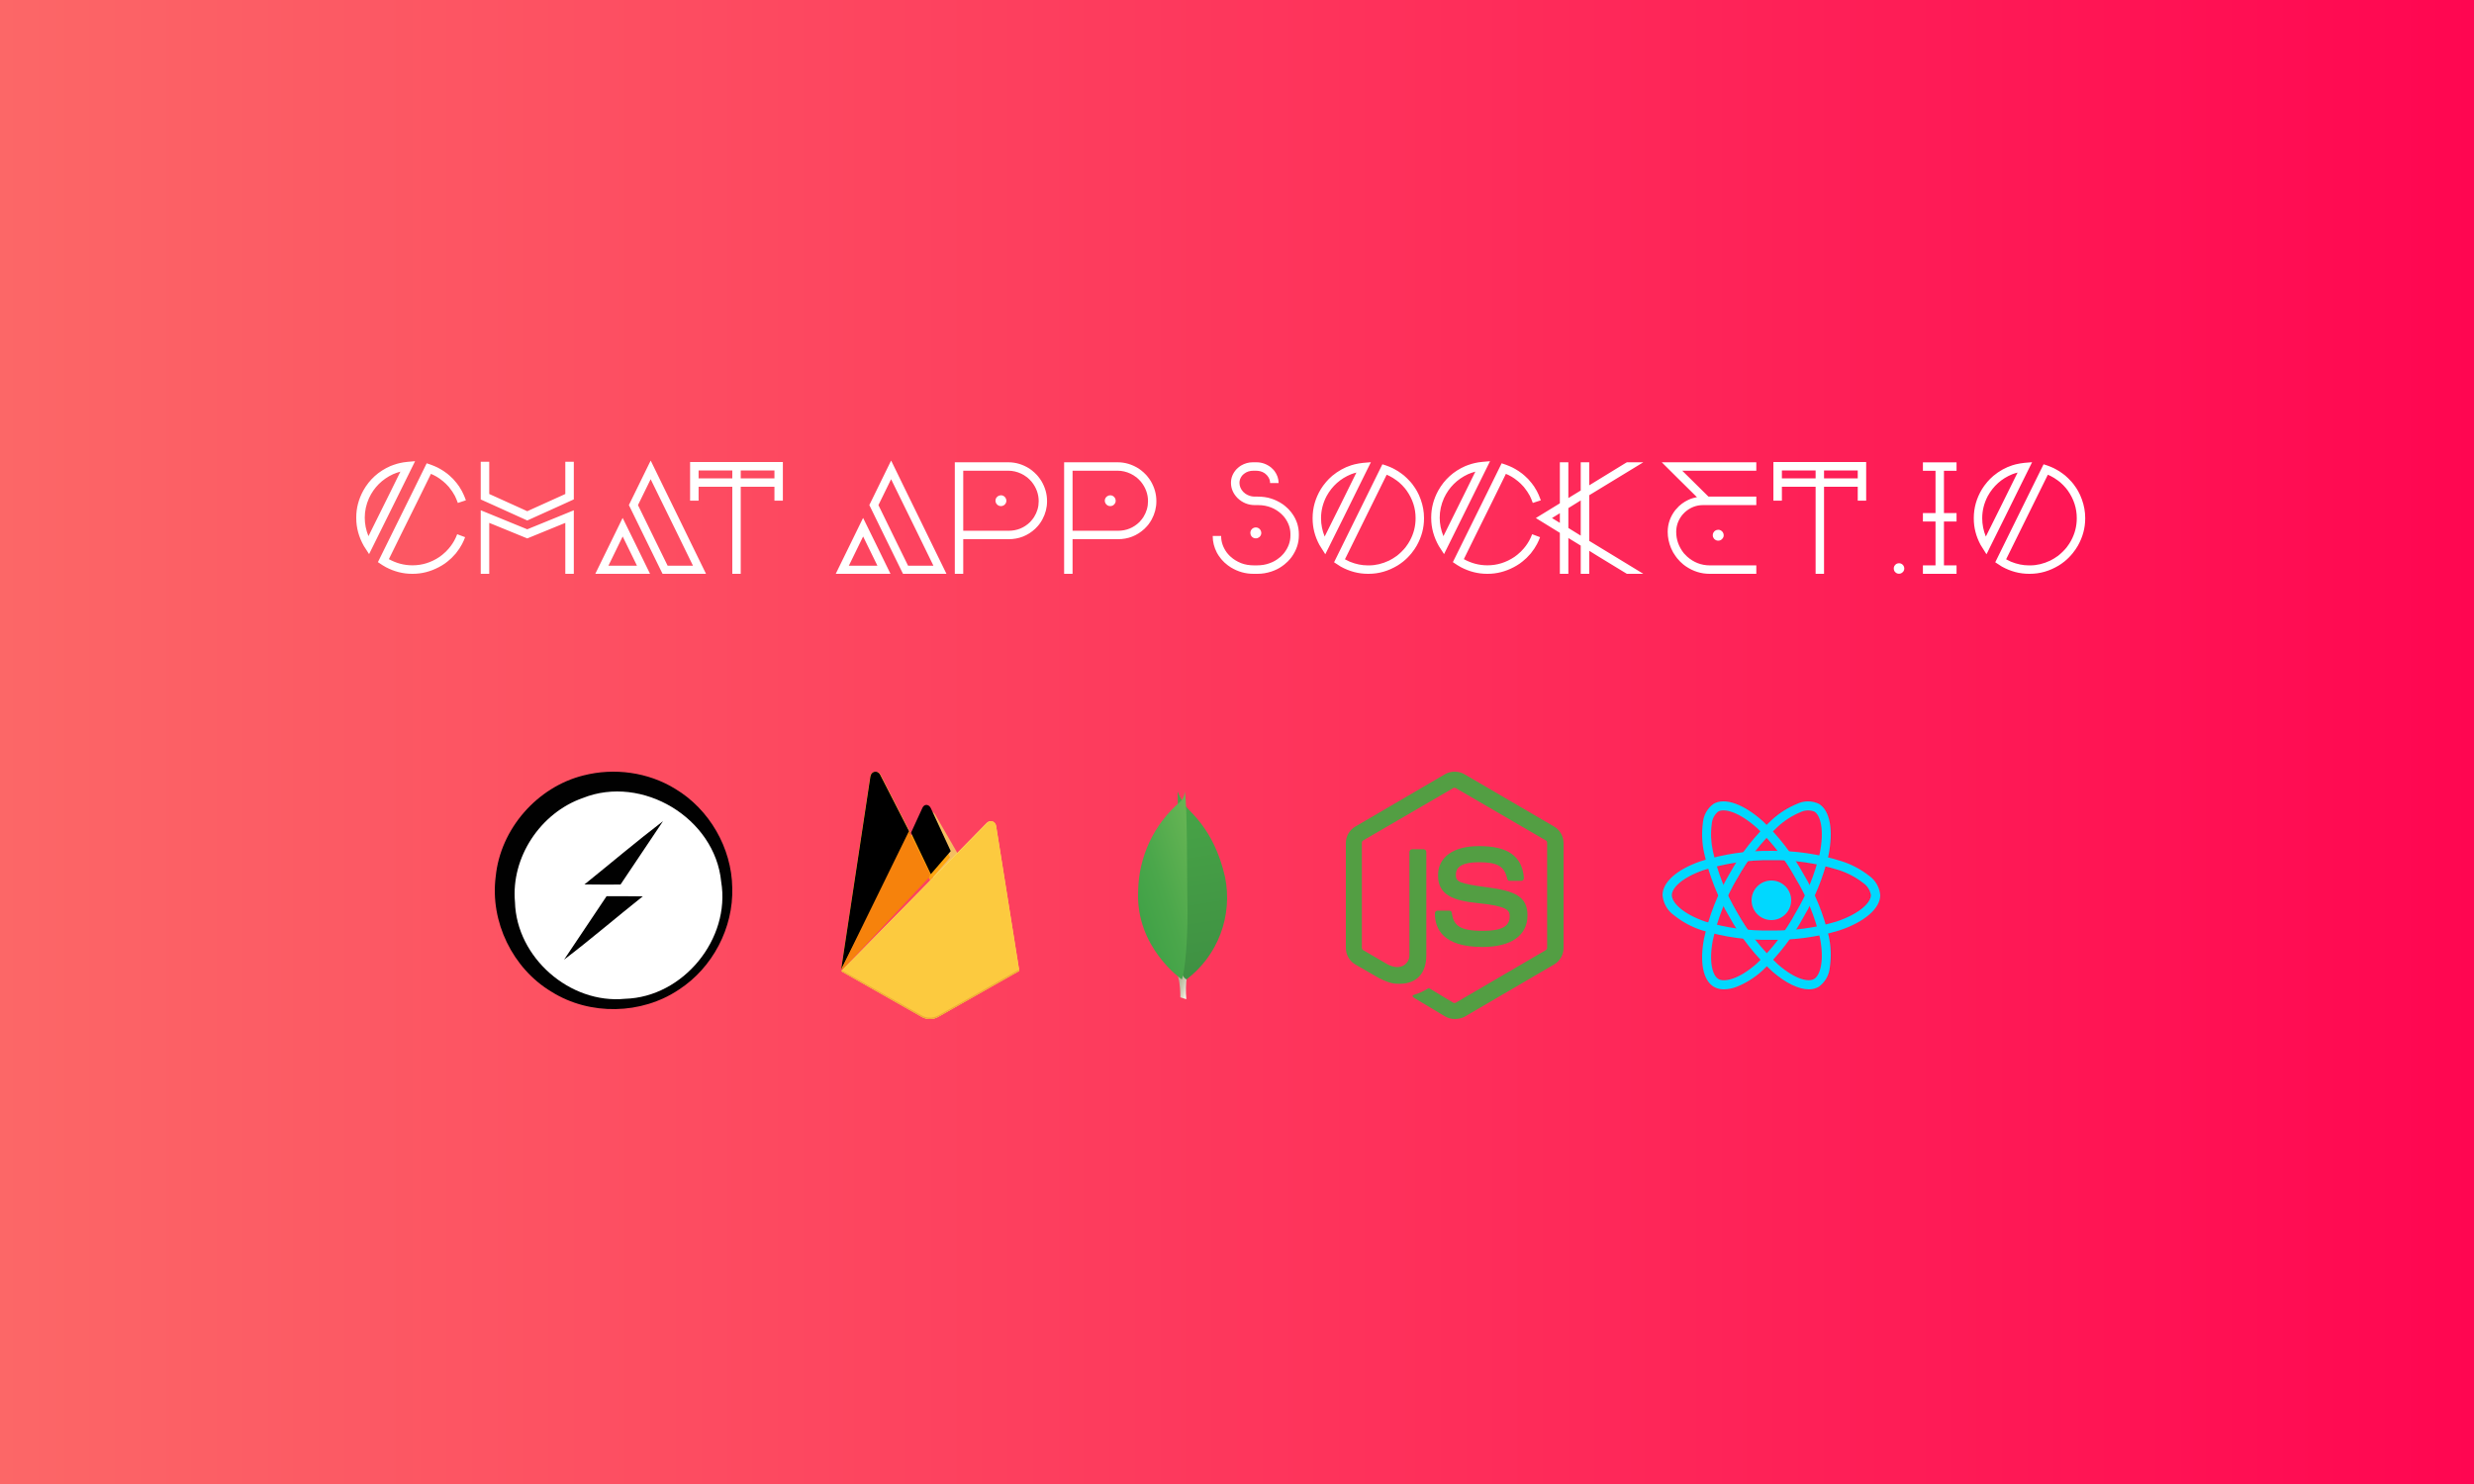 <svg width="250" height="150" viewBox="0 0 250 150" fill="none" xmlns="http://www.w3.org/2000/svg">
<g clip-path="url(#clip0_1_2)">
<rect width="250" height="150" fill="url(#paint0_linear_1_2)"/>
<path d="M179 93C180.105 93 181 92.105 181 91C181 89.895 180.105 89 179 89C177.895 89 177 89.895 177 91C177 92.105 177.895 93 179 93Z" fill="#00D8FF"/>
<path d="M179 94.993C176.639 95.051 174.284 94.732 172.023 94.048C170.978 93.716 170.004 93.193 169.15 92.506C168.823 92.271 168.552 91.968 168.353 91.618C168.155 91.268 168.034 90.879 168 90.478C168 89.176 169.427 87.9 171.817 87.064C174.139 86.325 176.564 85.966 179 86.002C181.403 85.969 183.796 86.321 186.089 87.046C187.095 87.367 188.036 87.865 188.869 88.516C189.189 88.74 189.457 89.031 189.652 89.371C189.848 89.71 189.966 90.088 190 90.478C190 91.831 188.405 93.203 185.836 94.055C183.618 94.716 181.313 95.033 179 94.993V94.993ZM179 86.945C176.67 86.913 174.349 87.254 172.126 87.955C169.926 88.724 168.94 89.777 168.94 90.476C168.94 91.207 170 92.356 172.327 93.154C174.49 93.805 176.742 94.107 179 94.051C181.213 94.091 183.419 93.791 185.541 93.161C187.957 92.358 189.057 91.207 189.057 90.478C189.017 90.228 188.927 89.988 188.79 89.775C188.653 89.562 188.474 89.379 188.264 89.239C187.519 88.661 186.678 88.22 185.78 87.936C183.587 87.246 181.298 86.911 179 86.945V86.945Z" fill="#00D8FF"/>
<path d="M174.207 99.999C173.853 100.008 173.504 99.921 173.195 99.749C172.11 99.119 171.734 97.302 172.19 94.887C172.692 92.576 173.561 90.362 174.765 88.33C175.894 86.293 177.34 84.45 179.047 82.872C179.799 82.181 180.667 81.63 181.61 81.245C181.951 81.084 182.324 81 182.7 81C183.077 81 183.449 81.084 183.79 81.245C184.918 81.899 185.292 83.904 184.765 86.478C184.248 88.663 183.401 90.756 182.253 92.683C181.164 94.697 179.764 96.524 178.106 98.095C177.326 98.813 176.421 99.379 175.437 99.765C175.043 99.912 174.627 99.992 174.207 99.999V99.999ZM175.55 88.784C174.402 90.729 173.568 92.846 173.08 95.055C172.662 97.279 173.064 98.616 173.649 98.957C174.255 99.31 175.726 98.975 177.512 97.403C179.095 95.898 180.431 94.149 181.471 92.222C182.57 90.38 183.383 88.379 183.881 86.289C184.376 83.867 183.948 82.384 183.34 82.031C183.113 81.943 182.869 81.904 182.626 81.916C182.382 81.927 182.144 81.99 181.925 82.099C181.086 82.448 180.314 82.943 179.645 83.562C178.014 85.074 176.634 86.838 175.555 88.788L175.55 88.784Z" fill="#00D8FF"/>
<path d="M182.778 99.999C181.754 99.999 180.452 99.373 179.097 98.197C177.363 96.603 175.896 94.737 174.752 92.67C173.565 90.665 172.704 88.481 172.201 86.201C171.982 85.198 171.942 84.164 172.081 83.147C172.113 82.769 172.227 82.403 172.414 82.075C172.602 81.747 172.858 81.465 173.165 81.247C174.29 80.59 176.197 81.266 178.144 83.011C179.763 84.556 181.138 86.341 182.22 88.306C183.406 90.265 184.276 92.401 184.798 94.635C185.026 95.675 185.061 96.748 184.902 97.801C184.864 98.189 184.744 98.565 184.549 98.901C184.354 99.238 184.089 99.528 183.772 99.752C183.469 99.922 183.125 100.008 182.778 99.999V99.999ZM175.534 92.21C176.632 94.185 178.034 95.972 179.687 97.502C181.388 98.979 182.736 99.297 183.316 98.953C183.921 98.597 184.367 97.148 183.908 94.803C183.404 92.67 182.569 90.631 181.434 88.762C180.401 86.881 179.089 85.171 177.544 83.691C175.711 82.048 174.225 81.68 173.619 82.035C173.43 82.189 173.275 82.382 173.164 82.601C173.053 82.819 172.988 83.059 172.973 83.304C172.852 84.211 172.891 85.133 173.088 86.026C173.572 88.207 174.398 90.295 175.535 92.212L175.534 92.21Z" fill="#00D8FF"/>
<g clip-path="url(#clip1_1_2)">
<path d="M147 103C146.658 103 146.34 102.908 146.044 102.747L143.014 100.933C142.559 100.68 142.787 100.588 142.923 100.542C143.538 100.336 143.652 100.29 144.29 99.922C144.358 99.876 144.449 99.899 144.518 99.945L146.841 101.346C146.932 101.392 147.046 101.392 147.114 101.346L156.201 96.041C156.292 95.995 156.338 95.903 156.338 95.788V85.2C156.338 85.085 156.292 84.993 156.201 84.948L147.114 79.665C147.023 79.619 146.909 79.619 146.841 79.665L137.754 84.948C137.662 84.993 137.617 85.108 137.617 85.2V95.788C137.617 95.88 137.662 95.995 137.754 96.041L140.236 97.488C141.58 98.177 142.422 97.373 142.422 96.569V86.119C142.422 85.981 142.536 85.843 142.696 85.843H143.857C143.994 85.843 144.13 85.958 144.13 86.119V96.569C144.13 98.383 143.151 99.44 141.443 99.44C140.919 99.44 140.509 99.44 139.348 98.866L136.956 97.488C136.364 97.143 136 96.5 136 95.811V85.223C136 84.534 136.364 83.891 136.956 83.547L146.044 78.241C146.613 77.92 147.387 77.92 147.956 78.241L157.044 83.547C157.636 83.891 158 84.534 158 85.223V95.811C158 96.5 157.636 97.143 157.044 97.488L147.956 102.793C147.66 102.931 147.319 103 147 103V103ZM149.801 95.719C145.816 95.719 144.996 93.882 144.996 92.32C144.996 92.182 145.11 92.044 145.269 92.044H146.453C146.59 92.044 146.704 92.136 146.704 92.274C146.886 93.491 147.41 94.089 149.824 94.089C151.737 94.089 152.557 93.652 152.557 92.619C152.557 92.022 152.329 91.585 149.346 91.287C146.863 91.034 145.315 90.483 145.315 88.485C145.315 86.624 146.863 85.522 149.46 85.522C152.375 85.522 153.81 86.532 153.992 88.737C153.992 88.806 153.969 88.875 153.923 88.944C153.878 88.99 153.81 89.036 153.741 89.036H152.557C152.443 89.036 152.329 88.944 152.306 88.829C152.033 87.566 151.327 87.153 149.46 87.153C147.364 87.153 147.114 87.887 147.114 88.439C147.114 89.105 147.41 89.311 150.234 89.679C153.035 90.046 154.356 90.575 154.356 92.55C154.333 94.571 152.694 95.719 149.801 95.719V95.719Z" fill="#539E43"/>
</g>
<path d="M119.877 101L119.274 100.807C119.274 100.807 119.354 97.857 118.249 97.65C117.526 96.837 118.356 62.924 121 97.534C120.498 97.78 120.115 98.204 119.929 98.716C119.829 99.474 119.812 100.239 119.877 101V101Z" fill="url(#paint1_linear_1_2)"/>
<path d="M119.896 99C121.453 97.821 122.646 96.222 123.335 94.388C124.024 92.554 124.182 90.561 123.789 88.641C122.645 83.561 119.934 81.891 119.642 81.253C119.39 80.856 119.175 80.437 119 80L119.216 94.154C119.216 94.154 118.769 98.479 119.896 99Z" fill="url(#paint2_linear_1_2)"/>
<path d="M119.426 99C119.426 99 114.74 95.776 115.011 90.073C115.037 88.353 115.427 86.659 116.156 85.105C116.885 83.551 117.935 82.174 119.236 81.065C119.388 80.934 119.509 80.771 119.59 80.586C119.67 80.402 119.708 80.201 119.701 80C119.993 80.634 119.945 89.468 119.976 90.501C120.094 94.52 119.755 98.241 119.426 99V99Z" fill="url(#paint3_linear_1_2)"/>
<g clip-path="url(#clip2_1_2)">
<path d="M85 98L85.145 97.79L91.986 84.326L92 84.183L88.984 78.308C88.732 77.816 88.02 77.94 87.938 78.491L85 98Z" fill="#FFC24A"/>
<path d="M85 98L85.111 97.776L92 84.283L88.939 78.308C88.684 77.815 88.038 77.941 87.955 78.493L85 98Z" fill="#FFA712"/>
<g filter="url(#filter0_i_1_2)">
<path d="M85 98L85.111 97.776L92 84.283L88.939 78.308C88.684 77.815 88.038 77.941 87.955 78.493L85 98Z" fill="black"/>
</g>
<path d="M94.486 89L97 86.665L94.485 82.31C94.246 81.897 93.58 81.896 93.344 82.31L92 84.634V84.832L94.486 89H94.486Z" fill="#F4BD62"/>
<path d="M93.989 89L96 86.668L93.989 82.331C93.798 81.919 93.334 81.876 93.145 82.289L92.033 84.714L92 84.838L93.989 89V89Z" fill="#FFA50E"/>
<g filter="url(#filter1_i_1_2)">
<path d="M93.989 89L96 86.668L93.989 82.331C93.798 81.919 93.334 81.876 93.145 82.289L92.033 84.714L92 84.838L93.989 89V89Z" fill="black"/>
</g>
<path d="M85 98L85.064 97.931L85.298 97.829L93.891 88.681L94 88.365L91.856 84L85 98Z" fill="#F6820C"/>
<path d="M94.805 102.781L103 98.134L100.66 83.479C100.587 83.02 100.033 82.839 99.711 83.168L85 98.155L93.148 102.781C93.401 102.924 93.686 103 93.977 103C94.266 103 94.552 102.925 94.805 102.781" fill="#FDE068"/>
<path d="M103 98.135L100.656 83.485C100.583 83.026 100.119 82.837 99.795 83.165L85 98.167L93.133 102.781C93.386 102.924 93.672 103 93.963 103C94.253 103 94.539 102.925 94.792 102.781L103 98.135L103 98.135Z" fill="#FCCA3F"/>
<path d="M94.805 102.643C94.552 102.787 94.266 102.863 93.976 102.863C93.686 102.863 93.401 102.787 93.148 102.643L85.066 98.076L85 98.147L93.148 102.78C93.401 102.924 93.686 103 93.976 103C94.266 103 94.552 102.925 94.805 102.781L103 98.126L102.98 98L94.805 102.644L94.805 102.643Z" fill="#EEAB37"/>
</g>
<path d="M41.938 46.617C41.938 46.617 41.94 46.617 41.945 46.617C40.872 48.784 40.286 49.969 40.188 50.172C39.151 52.266 38.604 53.37 38.547 53.484L37.297 56.008C37.26 55.961 37.086 55.69 36.773 55.195C36.258 54.289 36 53.346 36 52.367V52.297C36 51.359 36.237 50.456 36.711 49.586C37.341 48.461 38.255 47.635 39.453 47.109C39.646 47.031 39.862 46.956 40.102 46.883C40.279 46.831 40.5 46.781 40.766 46.734C40.948 46.703 41.339 46.664 41.938 46.617ZM43.117 46.828C43.69 47.01 44.143 47.2 44.477 47.398C44.695 47.518 44.938 47.68 45.203 47.883C45.339 47.987 45.536 48.167 45.797 48.422C46.068 48.724 46.268 48.974 46.398 49.172C46.607 49.495 46.76 49.776 46.859 50.016C46.938 50.188 47.01 50.372 47.078 50.57C46.62 50.721 46.349 50.81 46.266 50.836C46.177 50.586 46.075 50.344 45.961 50.109C45.815 49.833 45.615 49.536 45.359 49.219C45.13 48.964 44.932 48.771 44.766 48.641C44.51 48.432 44.294 48.279 44.117 48.18C43.898 48.055 43.708 47.961 43.547 47.898C43.51 47.971 43.073 48.862 42.234 50.57C41.12 52.82 40.547 53.977 40.516 54.039L39.297 56.516C40.047 56.932 40.841 57.141 41.68 57.141C42.659 57.141 43.57 56.857 44.414 56.289C44.586 56.175 44.8 55.997 45.055 55.758C45.284 55.523 45.448 55.336 45.547 55.195C45.672 55.029 45.789 54.849 45.898 54.656C46.013 54.448 46.112 54.232 46.195 54.008C46.195 54.003 46.198 54 46.203 54C46.266 54.021 46.531 54.12 47 54.297C46.911 54.542 46.807 54.776 46.688 55C46.536 55.292 46.328 55.604 46.062 55.938C45.948 56.068 45.805 56.221 45.633 56.398C45.341 56.664 45.115 56.852 44.953 56.961C44.74 57.107 44.536 57.229 44.344 57.328C43.495 57.776 42.617 58 41.711 58H41.641C40.734 58 39.857 57.779 39.008 57.336C38.81 57.232 38.536 57.06 38.188 56.82C38.651 55.883 39.263 54.643 40.023 53.102C41.138 50.841 41.711 49.682 41.742 49.625C42.602 47.88 43.06 46.948 43.117 46.828ZM36.859 52.328C36.859 52.964 36.984 53.586 37.234 54.195C37.297 54.081 37.5 53.669 37.844 52.961C37.911 52.836 38.461 51.729 39.492 49.641C40.107 48.396 40.43 47.74 40.461 47.672C40.18 47.75 39.932 47.836 39.719 47.93C38.609 48.45 37.8 49.258 37.289 50.352C37.003 50.992 36.859 51.651 36.859 52.328ZM48.586 46.672H49.43C49.435 46.672 49.438 46.675 49.438 46.68V49.93C49.438 49.93 50.45 50.388 52.477 51.305L53.281 51.672C55.615 50.615 56.812 50.073 56.875 50.047L57.125 49.93V46.68C57.125 46.675 57.128 46.672 57.133 46.672H57.977C57.982 46.672 57.984 46.675 57.984 46.68V50.477C57.964 50.492 57.536 50.688 56.703 51.062L53.508 52.508C53.372 52.57 53.297 52.604 53.281 52.609C50.995 51.573 49.833 51.047 49.797 51.031L48.578 50.484V46.68C48.578 46.675 48.581 46.672 48.586 46.672ZM48.586 51.578C50.878 52.516 52.034 52.99 52.055 53C52.081 53.01 52.49 53.177 53.281 53.5C55.646 52.531 56.878 52.029 56.977 51.992C56.982 51.987 57.318 51.849 57.984 51.578V51.586V57.992C57.984 57.997 57.982 58 57.977 58H57.133C57.128 58 57.125 57.997 57.125 57.992V52.852C54.823 53.789 53.669 54.26 53.664 54.266C53.622 54.281 53.495 54.333 53.281 54.422C51.141 53.552 50.021 53.094 49.922 53.047C49.917 53.047 49.755 52.982 49.438 52.852V57.992C49.438 57.997 49.435 58 49.43 58H48.586C48.581 58 48.578 57.997 48.578 57.992V51.586C48.578 51.581 48.581 51.578 48.586 51.578ZM65.75 46.562H65.758C65.758 46.573 66.224 47.529 67.156 49.43C68.182 51.529 68.706 52.599 68.727 52.641C68.758 52.698 69.263 53.734 70.242 55.75L71.344 58H66.953C66.948 58 66.901 57.906 66.812 57.719C66.781 57.661 66.255 56.589 65.234 54.5C64.245 52.474 63.703 51.365 63.609 51.172C63.604 51.161 63.583 51.122 63.547 51.055C64.62 48.867 65.18 47.724 65.227 47.625C65.227 47.625 65.352 47.37 65.602 46.859C65.701 46.667 65.75 46.568 65.75 46.562ZM65.75 48.438C65.719 48.5 65.292 49.372 64.469 51.055C65.63 53.43 66.221 54.641 66.242 54.688L67.453 57.156C67.458 57.172 67.463 57.18 67.469 57.18H70.023V57.172C68.878 54.828 68.281 53.607 68.234 53.508C67.203 51.404 66.662 50.3 66.609 50.195L65.75 48.438ZM62.922 52.352L64.211 54.977C64.263 55.081 64.755 56.089 65.688 58H65.68H60.164H60.156C61.182 55.896 61.714 54.81 61.75 54.742L62.875 52.438C62.901 52.38 62.917 52.352 62.922 52.352ZM62.922 54.227L61.516 57.109C61.51 57.115 61.497 57.138 61.477 57.18H64.367C63.409 55.221 62.927 54.237 62.922 54.227ZM69.742 46.703H79.102C79.107 46.703 79.109 46.706 79.109 46.711V50.602C79.109 50.607 79.107 50.609 79.102 50.609H78.266C78.26 50.609 78.258 50.607 78.258 50.602V49.203H74.852V57.992C74.852 57.997 74.849 58 74.844 58H74C74 58 74 57.997 74 57.992V49.203H70.594V50.602C70.594 50.607 70.591 50.609 70.586 50.609H69.742C69.737 50.609 69.734 50.607 69.734 50.602V46.711C69.734 46.706 69.737 46.703 69.742 46.703ZM70.594 47.555V48.352H74V47.555H70.594ZM74.852 47.555V48.352H78.258V47.555H74.852ZM90.047 46.562H90.055C90.055 46.573 90.521 47.529 91.453 49.43C92.479 51.529 93.003 52.599 93.023 52.641C93.055 52.698 93.56 53.734 94.539 55.75L95.641 58H91.25C91.245 58 91.198 57.906 91.109 57.719C91.078 57.661 90.552 56.589 89.531 54.5C88.542 52.474 88 51.365 87.906 51.172C87.901 51.161 87.88 51.122 87.844 51.055C88.917 48.867 89.477 47.724 89.523 47.625C89.523 47.625 89.648 47.37 89.898 46.859C89.997 46.667 90.047 46.568 90.047 46.562ZM90.047 48.438C90.016 48.5 89.588 49.372 88.766 51.055C89.927 53.43 90.518 54.641 90.539 54.688L91.75 57.156C91.755 57.172 91.76 57.18 91.766 57.18H94.32V57.172C93.174 54.828 92.578 53.607 92.531 53.508C91.5 51.404 90.958 50.3 90.906 50.195L90.047 48.438ZM87.219 52.352L88.508 54.977C88.56 55.081 89.052 56.089 89.984 58H89.977H84.461H84.453C85.479 55.896 86.01 54.81 86.047 54.742L87.172 52.438C87.198 52.38 87.213 52.352 87.219 52.352ZM87.219 54.227L85.812 57.109C85.807 57.115 85.794 57.138 85.773 57.18H88.664C87.706 55.221 87.224 54.237 87.219 54.227ZM96.492 46.727H101.898C102.638 46.727 103.344 46.938 104.016 47.359C104.167 47.458 104.336 47.591 104.523 47.758C104.737 47.961 104.867 48.099 104.914 48.172C105.034 48.318 105.143 48.471 105.242 48.633C105.617 49.273 105.805 49.943 105.805 50.641V50.688C105.805 51.312 105.648 51.917 105.336 52.5C105.253 52.656 105.143 52.825 105.008 53.008C104.93 53.112 104.794 53.26 104.602 53.453C103.846 54.151 102.953 54.5 101.922 54.5H97.336V57.992C97.336 57.997 97.333 58 97.328 58H96.492C96.487 58 96.484 57.997 96.484 57.992V46.734C96.484 46.729 96.487 46.727 96.492 46.727ZM97.336 47.578V53.648H101.922C102.766 53.648 103.49 53.354 104.094 52.766C104.271 52.573 104.404 52.406 104.492 52.266C104.805 51.766 104.961 51.232 104.961 50.664C104.961 49.94 104.721 49.281 104.242 48.688C104.086 48.51 103.94 48.367 103.805 48.258C103.576 48.086 103.375 47.961 103.203 47.883C102.776 47.68 102.336 47.578 101.883 47.578H97.336ZM101.148 50.062C101.326 50.062 101.474 50.141 101.594 50.297C101.661 50.396 101.695 50.497 101.695 50.602V50.617C101.695 50.81 101.604 50.966 101.422 51.086C101.333 51.133 101.245 51.156 101.156 51.156H101.141C100.948 51.156 100.792 51.068 100.672 50.891C100.62 50.797 100.594 50.706 100.594 50.617V50.602C100.594 50.43 100.672 50.284 100.828 50.164C100.927 50.096 101.034 50.062 101.148 50.062ZM107.539 46.727H112.945C113.685 46.727 114.391 46.938 115.062 47.359C115.214 47.458 115.383 47.591 115.57 47.758C115.784 47.961 115.914 48.099 115.961 48.172C116.081 48.318 116.19 48.471 116.289 48.633C116.664 49.273 116.852 49.943 116.852 50.641V50.688C116.852 51.312 116.695 51.917 116.383 52.5C116.299 52.656 116.19 52.825 116.055 53.008C115.977 53.112 115.841 53.26 115.648 53.453C114.893 54.151 114 54.5 112.969 54.5H108.383V57.992C108.383 57.997 108.38 58 108.375 58H107.539C107.534 58 107.531 57.997 107.531 57.992V46.734C107.531 46.729 107.534 46.727 107.539 46.727ZM108.383 47.578V53.648H112.969C113.812 53.648 114.536 53.354 115.141 52.766C115.318 52.573 115.451 52.406 115.539 52.266C115.852 51.766 116.008 51.232 116.008 50.664C116.008 49.94 115.768 49.281 115.289 48.688C115.133 48.51 114.987 48.367 114.852 48.258C114.622 48.086 114.422 47.961 114.25 47.883C113.823 47.68 113.383 47.578 112.93 47.578H108.383ZM112.195 50.062C112.372 50.062 112.521 50.141 112.641 50.297C112.708 50.396 112.742 50.497 112.742 50.602V50.617C112.742 50.81 112.651 50.966 112.469 51.086C112.38 51.133 112.292 51.156 112.203 51.156H112.188C111.995 51.156 111.839 51.068 111.719 50.891C111.667 50.797 111.641 50.706 111.641 50.617V50.602C111.641 50.43 111.719 50.284 111.875 50.164C111.974 50.096 112.081 50.062 112.195 50.062ZM126.586 46.727H126.977C127.497 46.727 127.979 46.896 128.422 47.234C128.583 47.375 128.706 47.5 128.789 47.609C129.065 47.99 129.203 48.391 129.203 48.812V48.82C129.203 48.825 129.201 48.828 129.195 48.828H128.352C128.346 48.828 128.344 48.825 128.344 48.82V48.805C128.344 48.544 128.245 48.297 128.047 48.062C127.911 47.922 127.812 47.836 127.75 47.805C127.516 47.654 127.227 47.578 126.883 47.578H126.68C126.289 47.578 125.966 47.682 125.711 47.891C125.612 47.969 125.536 48.044 125.484 48.117C125.328 48.331 125.25 48.557 125.25 48.797C125.25 49.141 125.378 49.448 125.633 49.719C125.784 49.865 125.924 49.966 126.055 50.023C126.294 50.138 126.534 50.195 126.773 50.195H127.031C127.589 50.195 128.065 50.263 128.461 50.398C128.648 50.456 128.828 50.526 129 50.609C129.214 50.708 129.438 50.839 129.672 51C129.802 51.094 129.971 51.24 130.18 51.438C130.409 51.682 130.565 51.875 130.648 52.016C130.831 52.281 130.979 52.589 131.094 52.938C131.198 53.292 131.25 53.635 131.25 53.969V54.133C131.25 54.898 131.008 55.62 130.523 56.297C130.435 56.422 130.302 56.575 130.125 56.758C129.865 57.003 129.669 57.164 129.539 57.242C129.242 57.456 128.885 57.633 128.469 57.773C128 57.925 127.539 58 127.086 58H126.648C125.852 58 125.099 57.786 124.391 57.359C124.198 57.245 123.979 57.078 123.734 56.859C123.526 56.651 123.396 56.508 123.344 56.43C123.172 56.211 123.047 56.023 122.969 55.867C122.688 55.325 122.547 54.771 122.547 54.203V54.18C122.547 54.175 122.549 54.172 122.555 54.172H123.391C123.396 54.172 123.398 54.175 123.398 54.18V54.203C123.398 54.766 123.581 55.305 123.945 55.82C124.023 55.93 124.141 56.062 124.297 56.219C124.526 56.422 124.703 56.557 124.828 56.625C125 56.734 125.195 56.833 125.414 56.922C125.799 57.073 126.253 57.148 126.773 57.148H126.953C127.479 57.148 127.932 57.073 128.312 56.922C128.49 56.859 128.651 56.786 128.797 56.703C128.958 56.62 129.161 56.477 129.406 56.273C129.562 56.122 129.68 55.997 129.758 55.898C130.185 55.346 130.398 54.76 130.398 54.141V53.969C130.398 53.391 130.206 52.841 129.82 52.32C129.763 52.237 129.643 52.107 129.461 51.93C129.148 51.648 128.812 51.438 128.453 51.297C128.042 51.135 127.604 51.055 127.141 51.055H126.82C126.138 51.055 125.549 50.818 125.055 50.344C124.612 49.891 124.391 49.375 124.391 48.797C124.391 48.286 124.581 47.825 124.961 47.414C125.128 47.253 125.273 47.135 125.398 47.062C125.779 46.839 126.174 46.727 126.586 46.727ZM126.906 53.312C127.083 53.312 127.232 53.391 127.352 53.547C127.419 53.646 127.453 53.747 127.453 53.852V53.891C127.453 54.036 127.388 54.169 127.258 54.289C127.148 54.372 127.036 54.414 126.922 54.414H126.883C126.716 54.414 126.573 54.341 126.453 54.195C126.385 54.091 126.352 53.99 126.352 53.891V53.852C126.352 53.695 126.417 53.557 126.547 53.438C126.656 53.354 126.776 53.312 126.906 53.312ZM138.531 46.719C138.531 46.724 138.112 47.57 137.273 49.258C137.232 49.346 136.745 50.333 135.812 52.219C134.849 54.167 134.318 55.237 134.219 55.43C134.104 55.68 134.005 55.878 133.922 56.023C133.609 55.539 133.409 55.219 133.32 55.062C132.867 54.214 132.641 53.331 132.641 52.414V52.359C132.641 51.333 132.917 50.362 133.469 49.445C133.599 49.227 133.779 48.982 134.008 48.711C134.18 48.508 134.385 48.302 134.625 48.094C135.219 47.604 135.857 47.25 136.539 47.031C136.737 46.964 136.997 46.901 137.32 46.844C137.482 46.807 137.885 46.766 138.531 46.719ZM139.695 46.93C140.237 47.096 140.667 47.273 140.984 47.461C141.177 47.56 141.388 47.695 141.617 47.867C141.773 47.971 141.961 48.13 142.18 48.344C142.456 48.62 142.635 48.818 142.719 48.938C142.932 49.224 143.089 49.461 143.188 49.648C143.323 49.883 143.451 50.167 143.57 50.5C143.789 51.115 143.898 51.729 143.898 52.344V52.414C143.898 53.362 143.654 54.273 143.164 55.148C143.034 55.383 142.857 55.641 142.633 55.922C142.367 56.245 142.089 56.523 141.797 56.758C141.578 56.93 141.385 57.065 141.219 57.164C140.292 57.721 139.32 58 138.305 58H138.227C137.279 58 136.365 57.758 135.484 57.273C135.328 57.18 135.104 57.034 134.812 56.836V56.828C134.979 56.49 135.56 55.31 136.555 53.289C137.711 50.95 138.292 49.773 138.297 49.758C138.375 49.607 138.828 48.688 139.656 47C139.677 46.953 139.69 46.93 139.695 46.93ZM133.492 52.375V52.391C133.492 53.016 133.615 53.63 133.859 54.234C133.891 54.182 134.432 53.094 135.484 50.969C136.432 49.047 136.958 47.982 137.062 47.773V47.766C136.88 47.812 136.701 47.87 136.523 47.938C135.445 48.38 134.622 49.115 134.055 50.141C133.68 50.854 133.492 51.599 133.492 52.375ZM140.125 47.984C139.25 49.755 138.547 51.18 138.016 52.258C136.812 54.7 136.169 56.005 136.086 56.172L135.906 56.531C136.026 56.599 136.188 56.68 136.391 56.773C137.005 57.023 137.612 57.148 138.211 57.148H138.336C139.008 57.148 139.685 56.987 140.367 56.664C140.612 56.544 140.875 56.383 141.156 56.18C141.297 56.07 141.445 55.94 141.602 55.789C141.805 55.586 141.948 55.43 142.031 55.32C142.229 55.055 142.372 54.836 142.461 54.664C142.852 53.95 143.047 53.193 143.047 52.391V52.367C143.047 51.372 142.747 50.448 142.148 49.594C142.044 49.443 141.891 49.26 141.688 49.047C141.464 48.823 141.281 48.664 141.141 48.57C140.88 48.378 140.633 48.224 140.398 48.109C140.268 48.047 140.177 48.005 140.125 47.984ZM150.562 46.617C150.562 46.617 150.565 46.617 150.57 46.617C149.497 48.784 148.911 49.969 148.812 50.172C147.776 52.266 147.229 53.37 147.172 53.484L145.922 56.008C145.885 55.961 145.711 55.69 145.398 55.195C144.883 54.289 144.625 53.346 144.625 52.367V52.297C144.625 51.359 144.862 50.456 145.336 49.586C145.966 48.461 146.88 47.635 148.078 47.109C148.271 47.031 148.487 46.956 148.727 46.883C148.904 46.831 149.125 46.781 149.391 46.734C149.573 46.703 149.964 46.664 150.562 46.617ZM151.742 46.828C152.315 47.01 152.768 47.2 153.102 47.398C153.32 47.518 153.562 47.68 153.828 47.883C153.964 47.987 154.161 48.167 154.422 48.422C154.693 48.724 154.893 48.974 155.023 49.172C155.232 49.495 155.385 49.776 155.484 50.016C155.562 50.188 155.635 50.372 155.703 50.57C155.245 50.721 154.974 50.81 154.891 50.836C154.802 50.586 154.701 50.344 154.586 50.109C154.44 49.833 154.24 49.536 153.984 49.219C153.755 48.964 153.557 48.771 153.391 48.641C153.135 48.432 152.919 48.279 152.742 48.18C152.523 48.055 152.333 47.961 152.172 47.898C152.135 47.971 151.698 48.862 150.859 50.57C149.745 52.82 149.172 53.977 149.141 54.039L147.922 56.516C148.672 56.932 149.466 57.141 150.305 57.141C151.284 57.141 152.195 56.857 153.039 56.289C153.211 56.175 153.424 55.997 153.68 55.758C153.909 55.523 154.073 55.336 154.172 55.195C154.297 55.029 154.414 54.849 154.523 54.656C154.638 54.448 154.737 54.232 154.82 54.008C154.82 54.003 154.823 54 154.828 54C154.891 54.021 155.156 54.12 155.625 54.297C155.536 54.542 155.432 54.776 155.312 55C155.161 55.292 154.953 55.604 154.688 55.938C154.573 56.068 154.43 56.221 154.258 56.398C153.966 56.664 153.74 56.852 153.578 56.961C153.365 57.107 153.161 57.229 152.969 57.328C152.12 57.776 151.242 58 150.336 58H150.266C149.359 58 148.482 57.779 147.633 57.336C147.435 57.232 147.161 57.06 146.812 56.82C147.276 55.883 147.888 54.643 148.648 53.102C149.763 50.841 150.336 49.682 150.367 49.625C151.227 47.88 151.685 46.948 151.742 46.828ZM145.484 52.328C145.484 52.964 145.609 53.586 145.859 54.195C145.922 54.081 146.125 53.669 146.469 52.961C146.536 52.836 147.086 51.729 148.117 49.641C148.732 48.396 149.055 47.74 149.086 47.672C148.805 47.75 148.557 47.836 148.344 47.93C147.234 48.45 146.424 49.258 145.914 50.352C145.628 50.992 145.484 51.651 145.484 52.328ZM157.633 46.727H158.477C158.482 46.727 158.484 46.729 158.484 46.734V50.344C158.49 50.344 158.906 50.089 159.734 49.578V46.734C159.734 46.729 159.737 46.727 159.742 46.727H160.586C160.591 46.727 160.594 46.729 160.594 46.734V49.055C162.818 47.69 164.01 46.958 164.172 46.859C164.312 46.771 164.388 46.727 164.398 46.727H166.047V46.734C166.021 46.75 165.055 47.339 163.148 48.5C161.477 49.521 160.625 50.039 160.594 50.055V54.672L163.367 56.359C164.768 57.214 165.661 57.758 166.047 57.992V58H164.398C164.367 57.99 164.229 57.906 163.984 57.75C163.922 57.714 163.06 57.188 161.398 56.172L160.594 55.672V57.992C160.594 57.997 160.591 58 160.586 58H159.742C159.737 58 159.734 57.997 159.734 57.992V55.148C159.708 55.128 159.505 55.003 159.125 54.773C158.719 54.523 158.505 54.393 158.484 54.383V57.992C158.484 57.997 158.482 58 158.477 58H157.633C157.628 58 157.625 57.997 157.625 57.992V53.859C157.573 53.818 156.779 53.328 155.242 52.391C155.216 52.375 155.203 52.365 155.203 52.359C155.286 52.307 156.06 51.833 157.523 50.938C157.591 50.896 157.625 50.872 157.625 50.867V46.734C157.63 46.729 157.633 46.727 157.633 46.727ZM158.484 51.359V53.367C158.568 53.425 158.984 53.682 159.734 54.141V50.586H159.727C158.951 51.065 158.536 51.323 158.484 51.359ZM156.836 52.359V52.367C156.867 52.383 157.13 52.544 157.625 52.852V51.875C157.13 52.182 156.867 52.344 156.836 52.359ZM167.922 46.727H177.469C177.474 46.727 177.477 46.729 177.477 46.734V47.57C177.477 47.575 177.474 47.578 177.469 47.578H169.992C171.503 49.073 172.37 49.93 172.594 50.148C172.594 50.148 172.609 50.164 172.641 50.195H177.469C177.474 50.2 177.477 50.203 177.477 50.203V51.047C177.477 51.052 177.474 51.055 177.469 51.055H172.086C171.409 51.055 170.802 51.292 170.266 51.766C170.089 51.938 169.971 52.068 169.914 52.156C169.56 52.646 169.383 53.18 169.383 53.758V53.766C169.383 54.552 169.641 55.271 170.156 55.922C170.234 56.016 170.344 56.128 170.484 56.258C171.151 56.852 171.922 57.148 172.797 57.148H177.469C177.474 57.148 177.477 57.151 177.477 57.156V57.992C177.477 57.997 177.474 58 177.469 58H172.75C171.896 58 171.096 57.747 170.352 57.242C170.211 57.154 170.023 56.997 169.789 56.773C169.544 56.518 169.383 56.325 169.305 56.195C169.138 55.971 168.992 55.714 168.867 55.422C168.638 54.88 168.523 54.325 168.523 53.758C168.523 52.956 168.779 52.224 169.289 51.562C169.357 51.474 169.482 51.339 169.664 51.156C169.872 50.969 170.07 50.82 170.258 50.711C170.456 50.596 170.651 50.5 170.844 50.422C170.984 50.37 171.161 50.32 171.375 50.273C171.427 50.263 171.464 50.258 171.484 50.258C171.349 50.122 170.698 49.479 169.531 48.328L167.922 46.727ZM173.633 53.547C173.81 53.547 173.961 53.628 174.086 53.789C174.148 53.888 174.18 53.984 174.18 54.078V54.125C174.18 54.266 174.115 54.396 173.984 54.516C173.88 54.604 173.768 54.648 173.648 54.648H173.602C173.461 54.648 173.328 54.583 173.203 54.453C173.12 54.349 173.078 54.237 173.078 54.117V54.086C173.078 53.919 173.154 53.773 173.305 53.648C173.409 53.581 173.518 53.547 173.633 53.547ZM179.211 46.703H188.57C188.576 46.703 188.578 46.706 188.578 46.711V50.602C188.578 50.607 188.576 50.609 188.57 50.609H187.734C187.729 50.609 187.727 50.607 187.727 50.602V49.203H184.32V57.992C184.32 57.997 184.318 58 184.312 58H183.469C183.469 58 183.469 57.997 183.469 57.992V49.203H180.062V50.602C180.062 50.607 180.06 50.609 180.055 50.609H179.211C179.206 50.609 179.203 50.607 179.203 50.602V46.711C179.203 46.706 179.206 46.703 179.211 46.703ZM180.062 47.555V48.352H183.469V47.555H180.062ZM184.32 47.555V48.352H187.727V47.555H184.32ZM191.898 56.93C192.07 56.93 192.214 57.003 192.328 57.148C192.396 57.242 192.43 57.344 192.43 57.453V57.461C192.43 57.659 192.339 57.812 192.156 57.922C192.078 57.969 191.997 57.992 191.914 57.992H191.883C191.701 57.992 191.549 57.904 191.43 57.727C191.388 57.638 191.367 57.55 191.367 57.461V57.453C191.367 57.271 191.453 57.12 191.625 57C191.714 56.953 191.805 56.93 191.898 56.93ZM194.32 46.734H197.703C197.708 46.734 197.711 46.737 197.711 46.742V47.578C197.711 47.583 197.708 47.586 197.703 47.586H196.438V51.859H197.703C197.708 51.859 197.711 51.862 197.711 51.867V52.711C197.711 52.711 197.708 52.711 197.703 52.711H196.438V57.148H197.703C197.708 57.148 197.711 57.151 197.711 57.156V57.992C197.711 57.997 197.708 58 197.703 58H194.32C194.315 58 194.312 57.997 194.312 57.992V57.156C194.312 57.151 194.315 57.148 194.32 57.148H195.586V52.711H194.32C194.315 52.711 194.312 52.711 194.312 52.711V51.867C194.312 51.862 194.315 51.859 194.32 51.859H195.586V47.586H194.32C194.315 47.586 194.312 47.583 194.312 47.578V46.742C194.312 46.737 194.315 46.734 194.32 46.734ZM205.344 46.719C205.344 46.724 204.924 47.57 204.086 49.258C204.044 49.346 203.557 50.333 202.625 52.219C201.661 54.167 201.13 55.237 201.031 55.43C200.917 55.68 200.818 55.878 200.734 56.023C200.422 55.539 200.221 55.219 200.133 55.062C199.68 54.214 199.453 53.331 199.453 52.414V52.359C199.453 51.333 199.729 50.362 200.281 49.445C200.411 49.227 200.591 48.982 200.82 48.711C200.992 48.508 201.198 48.302 201.438 48.094C202.031 47.604 202.669 47.25 203.352 47.031C203.549 46.964 203.81 46.901 204.133 46.844C204.294 46.807 204.698 46.766 205.344 46.719ZM206.508 46.93C207.049 47.096 207.479 47.273 207.797 47.461C207.99 47.56 208.201 47.695 208.43 47.867C208.586 47.971 208.773 48.13 208.992 48.344C209.268 48.62 209.448 48.818 209.531 48.938C209.745 49.224 209.901 49.461 210 49.648C210.135 49.883 210.263 50.167 210.383 50.5C210.602 51.115 210.711 51.729 210.711 52.344V52.414C210.711 53.362 210.466 54.273 209.977 55.148C209.846 55.383 209.669 55.641 209.445 55.922C209.18 56.245 208.901 56.523 208.609 56.758C208.391 56.93 208.198 57.065 208.031 57.164C207.104 57.721 206.133 58 205.117 58H205.039C204.091 58 203.177 57.758 202.297 57.273C202.141 57.18 201.917 57.034 201.625 56.836V56.828C201.792 56.49 202.372 55.31 203.367 53.289C204.523 50.95 205.104 49.773 205.109 49.758C205.188 49.607 205.641 48.688 206.469 47C206.49 46.953 206.503 46.93 206.508 46.93ZM200.305 52.375V52.391C200.305 53.016 200.427 53.63 200.672 54.234C200.703 54.182 201.245 53.094 202.297 50.969C203.245 49.047 203.771 47.982 203.875 47.773V47.766C203.693 47.812 203.513 47.87 203.336 47.938C202.258 48.38 201.435 49.115 200.867 50.141C200.492 50.854 200.305 51.599 200.305 52.375ZM206.938 47.984C206.062 49.755 205.359 51.18 204.828 52.258C203.625 54.7 202.982 56.005 202.898 56.172L202.719 56.531C202.839 56.599 203 56.68 203.203 56.773C203.818 57.023 204.424 57.148 205.023 57.148H205.148C205.82 57.148 206.497 56.987 207.18 56.664C207.424 56.544 207.688 56.383 207.969 56.18C208.109 56.07 208.258 55.94 208.414 55.789C208.617 55.586 208.76 55.43 208.844 55.32C209.042 55.055 209.185 54.836 209.273 54.664C209.664 53.95 209.859 53.193 209.859 52.391V52.367C209.859 51.372 209.56 50.448 208.961 49.594C208.857 49.443 208.703 49.26 208.5 49.047C208.276 48.823 208.094 48.664 207.953 48.57C207.693 48.378 207.445 48.224 207.211 48.109C207.081 48.047 206.99 48.005 206.938 47.984Z" fill="white"/>
<path d="M58.961 78.379C62.066 77.582 65.498 78.046 68.237 79.738C71.686 81.803 73.937 85.709 73.995 89.729C74.121 93.789 72.007 97.816 68.609 100.024C64.828 102.57 59.597 102.668 55.735 100.247C51.799 97.896 49.502 93.153 50.092 88.599C50.567 83.787 54.28 79.543 58.961 78.379V78.379Z" fill="#010101"/>
<path d="M58.891 80.662C64.892 78.261 72.254 82.693 72.876 89.122C73.843 94.907 69.036 100.786 63.169 100.955C57.589 101.512 52.197 96.786 52.039 91.189C51.623 86.657 54.612 82.16 58.891 80.662V80.662Z" fill="white"/>
<path d="M59.059 89.398C61.706 87.269 64.295 85.067 67 83C65.581 85.146 64.122 87.264 62.703 89.409C61.487 89.415 60.27 89.415 59.059 89.398V89.398ZM61.297 90.585C62.519 90.585 63.736 90.585 64.953 90.602C62.288 92.719 59.711 94.939 57 97C58.419 94.854 59.878 92.731 61.297 90.585Z" fill="#010101"/>
</g>
<defs>
<filter id="filter0_i_1_2" x="85" y="78" width="7" height="20" filterUnits="userSpaceOnUse" color-interpolation-filters="sRGB">
<feFlood flood-opacity="0" result="BackgroundImageFix"/>
<feBlend mode="normal" in="SourceGraphic" in2="BackgroundImageFix" result="shape"/>
<feColorMatrix in="SourceAlpha" type="matrix" values="0 0 0 0 0 0 0 0 0 0 0 0 0 0 0 0 0 0 127 0" result="hardAlpha"/>
<feOffset/>
<feGaussianBlur stdDeviation="1.246"/>
<feComposite in2="hardAlpha" operator="arithmetic" k2="-1" k3="1"/>
<feColorMatrix type="matrix" values="0 0 0 0 0 0 0 0 0 0 0 0 0 0 0 0 0 0 0.06 0"/>
<feBlend mode="normal" in2="shape" result="effect1_innerShadow_1_2"/>
</filter>
<filter id="filter1_i_1_2" x="92" y="81.501" width="4.071" height="7.499" filterUnits="userSpaceOnUse" color-interpolation-filters="sRGB">
<feFlood flood-opacity="0" result="BackgroundImageFix"/>
<feBlend mode="normal" in="SourceGraphic" in2="BackgroundImageFix" result="shape"/>
<feColorMatrix in="SourceAlpha" type="matrix" values="0 0 0 0 0 0 0 0 0 0 0 0 0 0 0 0 0 0 127 0" result="hardAlpha"/>
<feOffset dx="0.071" dy="-0.641"/>
<feGaussianBlur stdDeviation="0.249"/>
<feComposite in2="hardAlpha" operator="arithmetic" k2="-1" k3="1"/>
<feColorMatrix type="matrix" values="0 0 0 0 0 0 0 0 0 0 0 0 0 0 0 0 0 0 0.09 0"/>
<feBlend mode="normal" in2="shape" result="effect1_innerShadow_1_2"/>
</filter>
<linearGradient id="paint0_linear_1_2" x1="0" y1="75" x2="250" y2="75" gradientUnits="userSpaceOnUse">
<stop stop-color="#FC6767"/>
<stop offset="1" stop-color="#FF0651"/>
<stop offset="1" stop-color="#FB2659"/>
</linearGradient>
<linearGradient id="paint1_linear_1_2" x1="115.821" y1="90.329" x2="122.706" y2="92.748" gradientUnits="userSpaceOnUse">
<stop offset="0.231" stop-color="#999875"/>
<stop offset="0.563" stop-color="#9B9977"/>
<stop offset="0.683" stop-color="#A09F7E"/>
<stop offset="0.768" stop-color="#A9A889"/>
<stop offset="0.837" stop-color="#B7B69A"/>
<stop offset="0.896" stop-color="#C9C7B0"/>
<stop offset="0.948" stop-color="#DEDDCB"/>
<stop offset="0.994" stop-color="#F8F6EB"/>
<stop offset="1" stop-color="#FBF9EF"/>
</linearGradient>
<linearGradient id="paint2_linear_1_2" x1="118.114" y1="79.899" x2="121.12" y2="98.559" gradientUnits="userSpaceOnUse">
<stop stop-color="#48A547"/>
<stop offset="1" stop-color="#3F9143"/>
</linearGradient>
<linearGradient id="paint3_linear_1_2" x1="114.608" y1="90.637" x2="122.464" y2="88.033" gradientUnits="userSpaceOnUse">
<stop stop-color="#41A247"/>
<stop offset="0.352" stop-color="#4BA74B"/>
<stop offset="0.956" stop-color="#67B554"/>
<stop offset="1" stop-color="#69B655"/>
</linearGradient>
<clipPath id="clip0_1_2">
<rect width="250" height="150" fill="white"/>
</clipPath>
<clipPath id="clip1_1_2">
<rect width="22" height="25" fill="white" transform="translate(136 78)"/>
</clipPath>
<clipPath id="clip2_1_2">
<rect width="18" height="25" fill="white" transform="translate(85 78)"/>
</clipPath>
</defs>
</svg>
